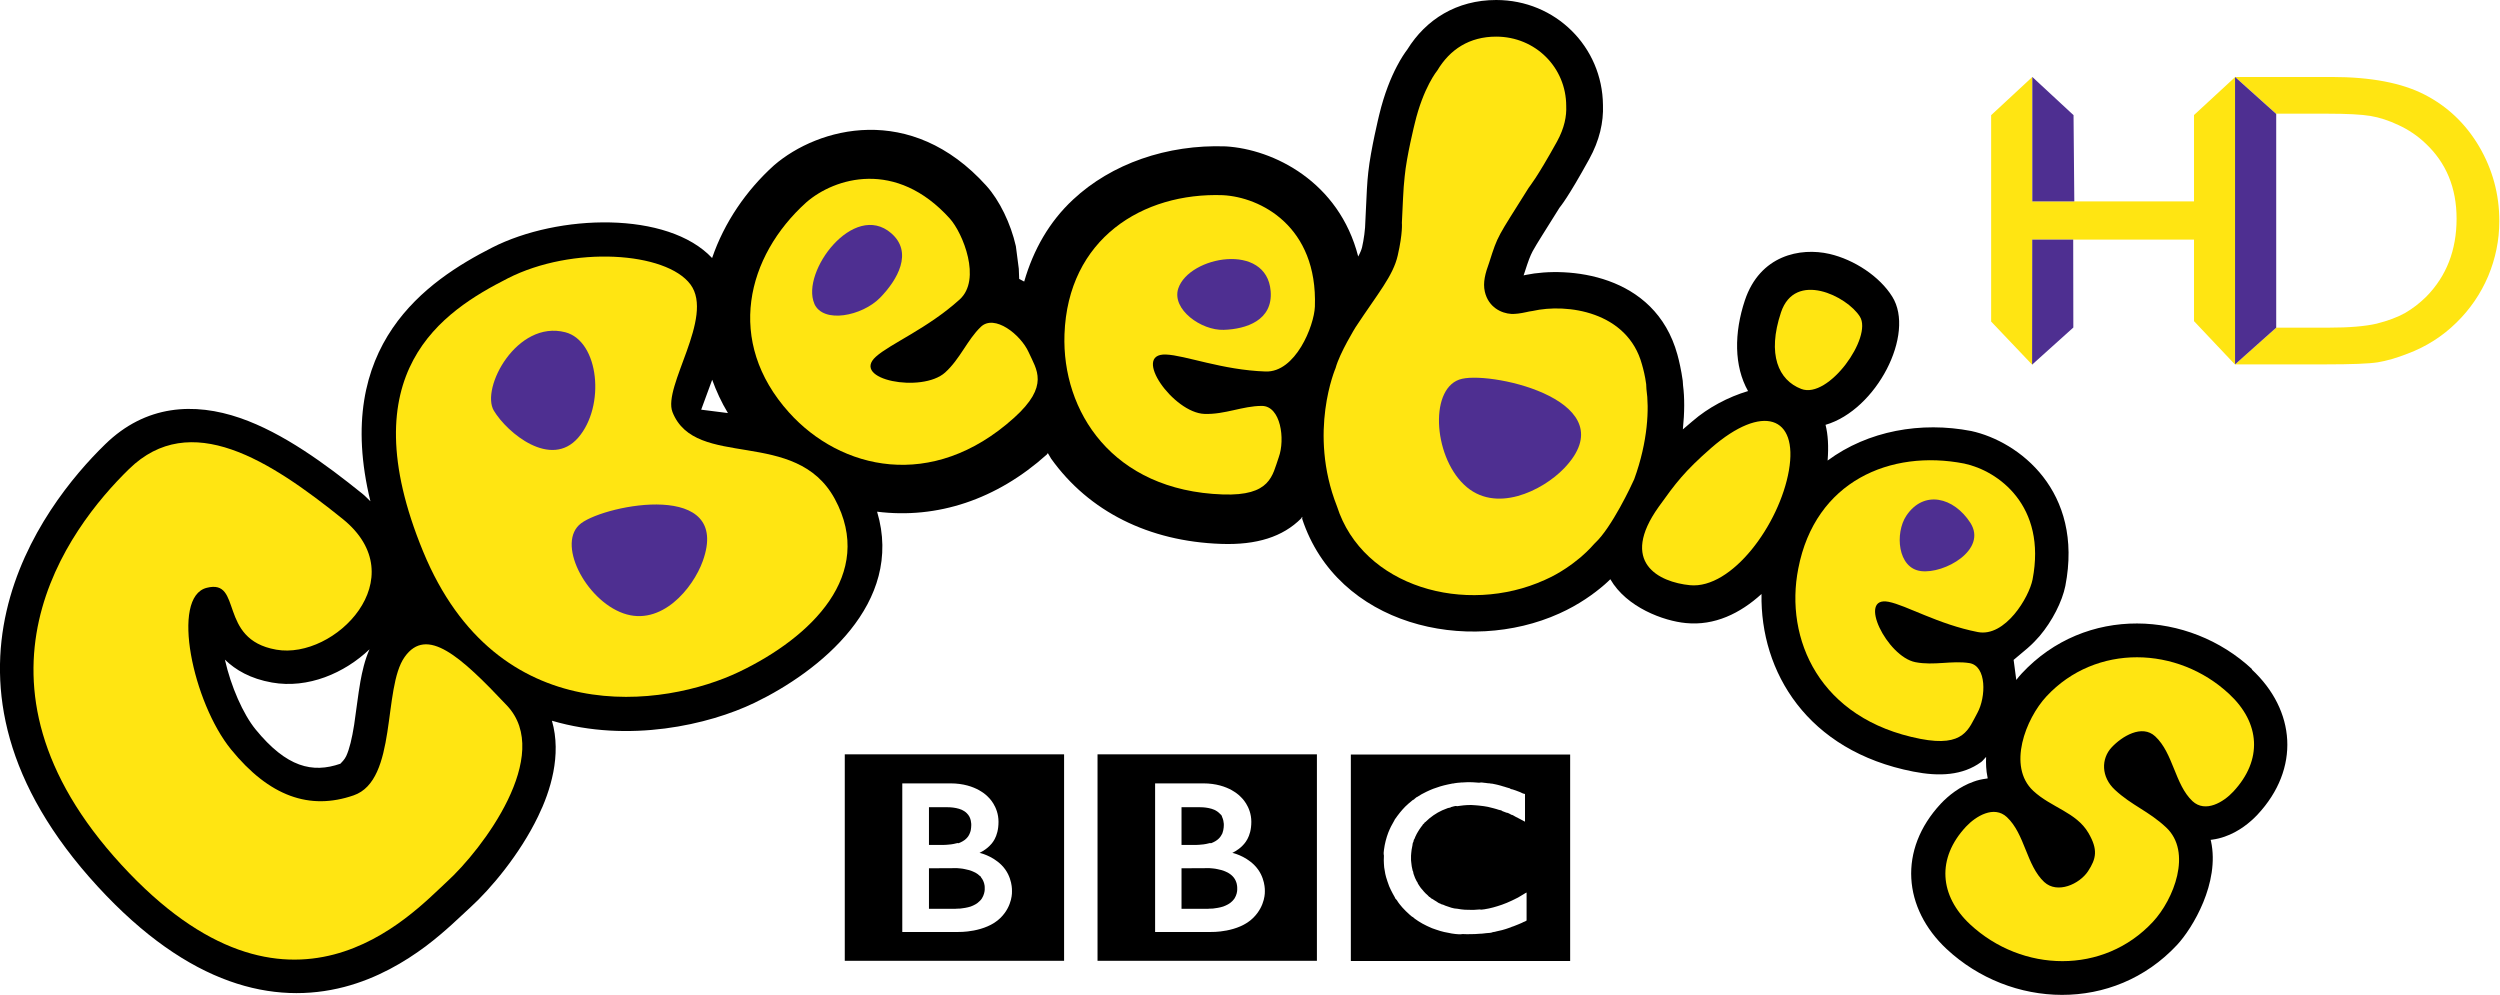 <svg xmlns="http://www.w3.org/2000/svg" viewBox="0 0 1112.37 442.68"><g transform="matrix(28.948 0 0 28.948.019 0)"><path d="m34.618 10.288c-.977-.912-2.563-.988-3.542.062-.026.028-.056.063-.085.101l-.004-.029-.037-.279.214-.18c.079-.068.14-.135.185-.186.195-.23.348-.532.396-.771.284-1.459-.714-2.221-1.446-2.381-.77-.149-1.586-.006-2.208.454.017-.217.006-.401-.032-.549.784-.229 1.385-1.398 1.025-1.971-.193-.31-.584-.568-.964-.656-.45-.103-1.069.02-1.301.714-.166.5-.168 1.01.049 1.394-.305.091-.612.253-.854.463-.056.048-.099.084-.148.126.027-.26.027-.493.003-.675l-.005-.073c-.022-.16-.057-.312-.082-.402-.346-1.254-1.696-1.355-2.327-1.225l-.037.008.012-.035c.066-.205.087-.258.128-.338.071-.129.182-.297.411-.666.019-.026.124-.143.457-.747.16-.29.222-.569.212-.832-.008-.895-.729-1.615-1.641-1.615-.607 0-1.081.299-1.367.762-.035.046-.094.131-.16.258-.091.173-.193.42-.271.744 0 0-.131.536-.168.881-.018.151-.027.362-.036.565 0 0-.003.08-.009.189-.001.125-.024.286-.051.403-.009.036-.027.082-.059.141-.294-1.151-1.303-1.65-2.037-1.693-.902-.032-1.756.267-2.346.818-.365.34-.61.771-.751 1.26-.026-.014-.052-.028-.077-.041-.003-.078-.006-.156-.006-.156l-.045-.347c-.079-.349-.252-.705-.453-.928-1.162-1.291-2.588-.897-3.262-.317-.431.388-.768.883-.954 1.427-.681-.725-2.361-.68-3.382-.16-.999.509-2.457 1.496-1.87 3.899-.043-.04-.079-.081-.127-.119-.563-.453-1.213-.932-1.876-1.161-.705-.243-1.451-.205-2.075.405-.973.947-3.03 3.624-.113 6.797 1.408 1.533 2.715 1.823 3.789 1.543.509-.133.93-.385 1.252-.625.307-.231.539-.465.685-.597.311-.282.762-.817 1.043-1.401.187-.383.365-.94.212-1.469 1.182.348 2.413.062 3.113-.275.995-.479 2.307-1.526 1.885-2.938.922.115 1.837-.185 2.61-.88.006-.006.001-.012.016-.018.025.041.049.083.049.083.581.813 1.504 1.272 2.611 1.31.549.02.951-.109 1.233-.392 0 0 .006-.012.013-.024.004.001.006.019.001.029.541 1.645 2.543 2.094 3.953 1.457.301-.135.535-.305.694-.443.04-.033.06-.056.09-.084.25.434.822.643 1.163.674.439.043.833-.148 1.161-.447-.022 1.192.698 2.412 2.334 2.73.397.078.757.061 1.043-.148.028-.021.049-.053.075-.078-.004.104 0 .207.021.309l.004.021-.022.004c-.07.009-.136.024-.194.046-.216.075-.392.219-.504.338-.662.71-.58 1.61.088 2.235.983.916 2.565.985 3.542-.063.241-.259.659-.957.522-1.593l-.006-.022.023-.003c.07-.009.135-.026.192-.046.218-.075.392-.218.505-.338.661-.708.588-1.605-.089-2.234m-29.07.186c-.037.208-.062.44-.096.665-.034.214-.072.373-.122.482-.024.053-.075.103-.09.118-.429.149-.826.056-1.302-.526-.194-.238-.38-.662-.473-1.074.162.158.393.294.724.352.554.098 1.115-.145 1.499-.511-.074.167-.113.346-.14.494m5.407-4.637c.063.173.14.343.242.512l-.411-.052.169-.46z" fill-rule="evenodd"/><path d="m22.877 12.04c-.014-.002-.029-.004-.044-.006l-.02-.002c-.025-.005-.052-.007-.078-.001-.017-.002-.036-.003-.054-.004-.031-.003-.063-.004-.094-.004-.015 0-.021 0-.035 0-.025 0-.051.002-.074.004-.014 0-.028 0-.043.003-.02 0-.038.003-.059.006l-.016.002-.018.004-.023.002c-.001.002-.02.004-.027.006-.015.002-.027.005-.039.008-.08.017-.156.04-.224.066-.036.014-.069.029-.103.045-.026.012-.051.025-.076.039-.025.016-.047.029-.07.043-.012.001-.023.019-.037.026-.001.008-.021.017-.031.022-.021.018-.041.035-.061.051-.018.016-.036.033-.053.049-.014.014-.026.027-.041.044-.014.015-.026.029-.039.046-.014.018-.028.035-.041.053-.012.015-.02.028-.029.041-.006.001-.012.021-.018.03-.035.058-.066.119-.092.185-.031.082-.054.17-.066.263-.004.03-.008.06-.001.091 0 .023-.002.047-.002.071 0 .018 0 .036.002.054 0 .018.002.037.004.055l.002.012c.003.022.006.043.011.064 0 .008.003.016.004.024.004.017.009.034.013.052.006.021.012.042.02.063.009.026.017.052.027.076.017.039.035.076.054.111.011.021.022.041.034.061.001.015.02.029.031.043.012.021.025.039.039.057.016.017.029.035.043.052.019.021.036.039.055.058l.009.008c.014.015.03.029.048.045.012.011.025.021.039.033.013.001.027.02.041.03.018.013.035.024.054.037.021.013.041.025.063.038.046.025.095.049.148.071.021.008.041.015.063.022.021.008.042.014.065.021.039.011.08.022.123.028.033.008.069.014.106.018.038.004.075.008.114.001.02 0.0.039.002.059.002h.027c.072 0 .138-.002.197-.008h.012c.025-.002.049-.005.07-.008.035-.004.068-.001.101-.016.021-.002.039-.006.058-.012.028-.005.057-.012.083-.019.019-.005.039-.011.058-.017.021-.007.041-.014.061-.021l.02-.007c.001-.004.022-.008.037-.014.021-.007.045-.018.073-.029.017-.008.035-.016.054-.023.017-.008.033-.018.051-.023.007-.004.015-.008.022-.013v-.432c-.005.003-.001.006-.016.009l-.029.018c-.03.019-.058.035-.087.052-.031.016-.063.032-.093.046-.054.025-.104.047-.154.064-.095.033-.183.057-.257.068-.001.002-.02.003-.027.004-.021.004-.041.006-.061.001-.03.002-.059.004-.084.006-.016 0-.032 0-.047 0-.029 0-.062 0-.094-.002-.037-.002-.076-.008-.115-.015-.061-.001-.125-.026-.187-.048-.009-.003-.018-.007-.026-.012-.006 0-.012-.004-.019-.006-.008-.004-.021-.001-.03-.014-.021-.001-.041-.02-.062-.033-.009-.005-.019-.011-.03-.018-.011-.006-.021-.014-.031-.02-.013-.001-.024-.018-.037-.027-.012-.001-.024-.02-.033-.028l-.014-.013-.009-.008-.003-.002-.006-.006c-.02-.02-.037-.039-.053-.06-.001-.001-.02-.021-.027-.032-.008-.011-.014-.021-.021-.031-.006-.011-.014-.021-.019-.03-.001-.017-.019-.031-.024-.046-.008-.014-.014-.027-.019-.039-.009-.022-.017-.045-.024-.065-.006-.016-.001-.032-.013-.047-.012-.046-.018-.087-.021-.122-.002-.014-.002-.025-.004-.038 0-.017 0-.032 0-.044 0-.008 0-.018 0-.027.002-.024.004-.057.009-.092.003-.021.008-.045.013-.068.003-.018.001-.033.014-.051.006-.016.001-.03.017-.047.005-.011.009-.021.013-.033.008-.014.014-.027.021-.043.006-.011.013-.022.019-.033.015-.025.03-.049.048-.073.008-.008.014-.017.021-.026.001-.011.018-.022.029-.033.004-.006.001-.012.016-.017.079-.079.168-.139.26-.181.016-.006.029-.012.045-.018.014-.007.028-.012.043-.017.016-.006.032-.001.049-.015.014-.004.029-.008.045-.012.017-.004.031-.007.045-.001.019-.003.035-.005.052-.007.016-.003.032-.004.049-.006.032-.003.063-.005.092-.005h.032c.021.002.044.002.064.004.016 0.0.029.002.045.004.025.002.053.005.076.009.023.004.045.007.065.011.03.006.06.014.084.021.017.004.033.009.047.013.021.008.038.012.054.016.023.001.036.015.036.015.021.007.042.016.063.024.027.001.053.021.078.033.021.001.041.02.059.028.016.008.03.017.043.022.025.013.044.023.061.032l.045.024v-.426c0 0-.026-.001-.072-.027-.02-.008-.045-.018-.071-.027-.015-.005-.03-.011-.048-.016-.014-.005-.027-.001-.041-.016-.018-.004-.033-.011-.052-.015-.013-.004-.025-.008-.038-.012l-.012-.003c-.012-.003-.024-.008-.039-.012-.014-.004-.03-.008-.045-.012-.012-.003-.021-.004-.031-.007-.018-.004-.034-.008-.053-.011-.014 0-.034-.003-.052-.007m-2.123-.441h3.371v3.173h-3.371v-3.173z"/><path d="m17.754 12.04v2.285h.86c0 0 .42.013.65-.219.189-.188.177-.406.177-.406 0 0 .013-.229-.162-.403-.149-.149-.338-.188-.338-.188 0 0 .085-.039.151-.105.029-.031.141-.131.141-.372 0-.242-.162-.382-.162-.382 0 0-.178-.209-.576-.209h-.741m-.885-.446h3.372v3.173h-3.372v-3.173z"/><path d="m13.868 12.04v2.285h.86c0 0 .42.013.652-.219.188-.188.174-.406.174-.406 0 0 .014-.229-.16-.403-.149-.149-.339-.188-.339-.188 0 0 .086-.039.152-.105.031-.031.14-.131.14-.372 0-.242-.16-.382-.16-.382 0 0-.178-.209-.577-.209h-.742m-.884-.446h3.371v3.173h-3.371v-3.173z"/><g fill="#ffe512"><g fill-rule="evenodd"><path d="m33.09 14.17c.32-.343.61-1.074.203-1.453-.267-.25-.527-.336-.785-.576-.215-.198-.215-.479-.051-.654.156-.167.465-.359.669-.169.279.26.302.741.573.996.199.185.479.014.627-.146.455-.487.415-1.057-.063-1.501-.791-.738-2.049-.779-2.808.036-.319.343-.606 1.078-.203 1.453.273.255.662.329.847.646.151.258.121.396-.006.59-.129.195-.47.354-.674.164-.273-.256-.295-.736-.572-.996-.199-.186-.479-.014-.629.146-.455.488-.408 1.062.063 1.502.8.743 2.051.777 2.809-.038"/><path d="m27.374 4.802c-.215.647-.039 1.041.311 1.176.42.163 1.1-.797.902-1.111-.196-.314-.997-.712-1.213-.065"/><path d="m30.19 7.125c-1.129-.22-2.29.267-2.55 1.614-.213 1.079.322 2.316 1.877 2.618.677.132.742-.158.876-.399.133-.242.146-.723-.124-.766-.27-.042-.543.042-.829-.014-.437-.086-.897-1.021-.413-.928.273.053.764.346 1.372.465.421.082.789-.535.842-.808.219-1.133-.527-1.671-1.051-1.782"/><path d="m18.797 3c-1.234-.044-2.384.668-2.436 2.14-.041 1.178.732 2.401 2.432 2.46.74.026.762-.291.861-.57.102-.279.031-.791-.26-.791-.293 0-.568.134-.881.123-.479-.016-1.124-.931-.594-.913.297.011.868.239 1.533.261.459.017.746-.699.758-.997.044-1.239-.839-1.683-1.413-1.713"/><path d="m4.247 9.986c.899.157 2.142-1.104 1.019-2.01-1.122-.903-2.341-1.687-3.283-.767-.944.92-2.709 3.263-.118 6.083 2.59 2.822 4.452.768 5 .264.553-.503 1.643-1.951.927-2.711-.716-.76-1.233-1.226-1.573-.747-.34.478-.108 1.894-.784 2.127-.676.235-1.297.015-1.883-.704-.586-.718-.935-2.346-.375-2.486.559-.142.164.791 1.065.95"/><path d="m12.393 3.11c-.917.826-1.25 2.137-.265 3.231.789.876 2.195 1.218 3.457.082.551-.496.346-.74.225-1.01-.122-.27-.526-.591-.736-.388-.21.203-.316.491-.548.701-.356.32-1.456.109-1.063-.244.222-.199.792-.432 1.286-.878.341-.307.05-1.021-.149-1.243-.83-.922-1.774-.628-2.207-.251"/><path d="m26.303 6.884c.789-.685 1.338-.488 1.193.347-.145.833-.877 1.825-1.52 1.764-.48-.047-1.092-.351-.48-1.207.258-.36.393-.542.807-.904"/></g><path d="m20.529 5.655c.063-.232.306-.625.306-.625.344-.522.576-.788.648-1.102.08-.348.064-.502.064-.502.013-.237.02-.524.043-.713.029-.312.154-.812.154-.812.133-.56.348-.818.348-.818.193-.324.494-.52.904-.52.606 0 1.077.477 1.077 1.066.007.155-.026.336-.141.546-.319.576-.421.687-.437.713-.488.78-.467.713-.606 1.148-.06.164-.099.306-.067.447.055.239.253.333.406.342.061.003.141-.007.23-.027.03-.007.063-.014.097-.018.532-.121 1.463.009 1.683.824.02.07.047.172.064.301l.004.077c.043.294.025.8-.188 1.384-.041.094-.346.742-.6.979l-.016.016c0 0-.082.097-.201.199-.131.11-.318.249-.557.354-1.218.552-2.799.108-3.195-1.132-.449-1.139-.02-2.127-.02-2.127"/><path d="m7.803 4.279c-.996.507-2.438 1.435-1.3 4.198 1.138 2.764 3.712 2.399 4.861 1.848 1.101-.528 2.097-1.49 1.467-2.656-.6-1.107-2.142-.441-2.495-1.335-.154-.392.648-1.458.277-1.961-.373-.503-1.813-.602-2.81-.094" fill-rule="evenodd"/></g><g fill="#4e2f91" fill-rule="evenodd"><path d="m29.3 7.928c-.176.266-.135.805.225.85.359.047 1.025-.328.76-.742-.254-.394-.716-.511-.985-.108"/><path d="m18.11 4.434c-.105.321.354.648.699.636.346-.011.758-.147.721-.596-.06-.755-1.253-.539-1.42-.04"/><path d="m12.515 4.667c.137.314.737.189 1.01-.089.272-.278.513-.7.172-.994-.575-.496-1.391.593-1.181 1.083"/><path d="m24.04 7.199c-.328.341-1.06.71-1.538.25-.48-.457-.535-1.516-.029-1.627.505-.113 2.544.358 1.567 1.377"/><path d="m8.886 6.728c.421-.484.324-1.484-.197-1.621-.746-.193-1.305.861-1.099 1.205.206.343.876.898 1.296.416"/><path d="m10.801 8.625c-.15.417-.636 1.01-1.222.802-.586-.209-1.037-1.095-.646-1.385.391-.29 2.318-.664 1.868.583"/></g><path d="m18.16 13.346v.623h.404c0 0 .008 0 .021-.002.015 0 .033 0 .058-.002.043-.005.101-.013.157-.031.051-.019.101-.043.139-.082.014-.014.025-.028.036-.043.032-.052.04-.102.041-.131 0-.013 0-.02 0-.02v-.016c0-.013-.002-.035-.008-.06-.008-.03-.022-.065-.047-.096-.006-.007-.012-.013-.017-.019-.011-.011-.022-.021-.036-.031-.021-.017-.048-.03-.074-.041-.037-.017-.078-.027-.123-.036-.022-.005-.047-.009-.071-.011-.017 0-.031-.002-.048-.004h-.043c-.142.002-.39.002-.39.002"/><path d="m18.16 12.397v.59h.196.03c.014 0 .031 0 .043-.002.041-.002.097-.008.152-.023.012-.004.022-.006.033-.001.044-.017.086-.039.118-.071.026-.025.043-.054.056-.081.012-.034.018-.066.02-.089.002-.021.002-.034.002-.034 0 0 0-.009 0-.023-.002-.027-.008-.068-.027-.108-.001-.021-.023-.038-.042-.056-.022-.022-.049-.039-.077-.052-.055-.024-.119-.034-.172-.038-.021-.002-.044-.002-.063-.002h-.269"/><path d="m14.278 13.346v.623h.405c0 0 .008 0 .021-.002.014 0 .032 0 .057-.002.044-.005.101-.013.158-.031.05-.019.099-.043.136-.082.016-.014.028-.028.037-.043.032-.052.041-.102.043-.131v-.02-.016c0-.013 0-.035-.008-.06-.008-.03-.022-.065-.048-.096-.004-.007-0-.013-.015-.019-.011-.011-.023-.021-.036-.031-.023-.017-.048-.03-.075-.041-.037-.017-.078-.027-.123-.036-.022-.005-.046-.009-.071-.011-.016 0-.031-.002-.047-.004h-.043c-.143.002-.391.002-.391.002"/><path d="m14.278 12.397v.59h.196.03c.013 0 .031 0 .044-.002.041-.002.096-.008.152-.023.011-.004.022-.006.033-.001.043-.017.086-.039.118-.071.026-.025.044-.054.054-.081.015-.034.02-.066.021-.089.002-.021.002-.034.002-.034 0 0 0-.009 0-.023-.002-.027-.007-.068-.027-.108-.011-.021-.024-.038-.042-.056-.022-.022-.049-.039-.077-.052-.055-.024-.119-.034-.172-.038-.023-.002-.044-.002-.062-.002h-.27"/></g><g transform="matrix(.603 0 0 .603 623.33-330.32)"><g fill="#ffe512"><path d="m585.22 632.68l30.425-28.09-.19 212.17-30.23-31.997v-60.18h-119.32v92.42l-30.378-31.949v-152.27l30.378-28.19v91.8h119.32v-63.708"/><path d="m615.46 816.66l30.425-27.09h38.663c15.189 0 26.997-1 35.425-2.952 8.475-2.143 15.427-4.761 21.05-7.904 5.666-3.285 10.761-7.285 15.475-11.904 14.998-15.189 22.474-34.425 22.474-57.661 0-22.807-7.713-41.38-23.09-55.708-5.666-5.38-12.189-9.856-19.617-13.284-7.285-3.476-14.237-5.714-20.855-6.809-6.523-1.095-17.09-1.666-31.759-1.666h-37.948l-30.14-27.09h71.33c28.854 0 51.756 4.38 68.52 13.05 16.855 8.666 30.23 21.379 40.19 38.23 9.856 16.808 14.903 35.14 14.903 55.04 0 14.14-2.809 27.711-8.237 40.71-5.523 12.951-13.332 24.378-23.426 34.23-10.285 10.142-22.331 17.76-35.996 22.902-7.999 3.143-15.427 5.285-22.05 6.38-6.666 1.048-19.474 1.524-38.38 1.524h-66.945 66.945c18.903 0 31.711-.476 38.38-1.524 6.618-1.095 14.05-3.238 22.05-6.38 13.665-5.142 25.712-12.761 35.996-22.902 10.09-9.856 17.903-21.284 23.426-34.23 5.428-12.999 8.237-26.569 8.237-40.71 0-19.903-5.05-38.23-14.903-55.04-9.951-16.855-23.331-29.568-40.19-38.23-16.76-8.666-39.663-13.05-68.52-13.05h-71.33l30.14 27.09h37.948c14.665 0 25.24.571 31.759 1.666 6.618 1.095 13.57 3.333 20.855 6.809 7.428 3.428 13.951 7.904 19.617 13.284 15.379 14.332 23.09 32.901 23.09 55.708 0 23.24-7.475 42.472-22.474 57.661-4.714 4.619-9.808 8.618-15.475 11.904-5.618 3.143-12.57 5.761-21.05 7.904-8.428 1.952-20.236 2.952-35.425 2.952h-38.663l-30.425 27.09"/><path d="m615.46 816.66l30.425-27.09h38.663c15.189 0 26.997-1 35.425-2.952 8.475-2.143 15.427-4.761 21.05-7.904 5.666-3.285 10.761-7.285 15.475-11.904 14.998-15.189 22.474-34.425 22.474-57.661 0-22.807-7.713-41.38-23.09-55.708-5.666-5.38-12.189-9.856-19.617-13.284-7.285-3.476-14.237-5.714-20.855-6.809-6.523-1.095-17.09-1.666-31.759-1.666h-37.948l-30.14-27.09h71.33c28.854 0 51.756 4.38 68.52 13.05 16.855 8.666 30.23 21.379 40.19 38.23 9.856 16.808 14.903 35.14 14.903 55.04 0 14.14-2.809 27.711-8.237 40.71-5.523 12.951-13.332 24.378-23.426 34.23-10.285 10.142-22.331 17.76-35.996 22.902-7.999 3.143-15.427 5.285-22.05 6.38-6.666 1.048-19.474 1.524-38.38 1.524h-66.945"/></g><g fill="#4e2f91"><path d="m645.88 631.87l-30.378-27.28v212.07l30.378-27.09v-64.993-28.19-64.52"/><path d="m465.85 724.57l-.095 92.28 30.425-27.378-.095-64.898h-30.23"/><path d="m496.9 696.38l-.571-63.61-30.425-28.19v91.8h30.997"/></g></g></svg>